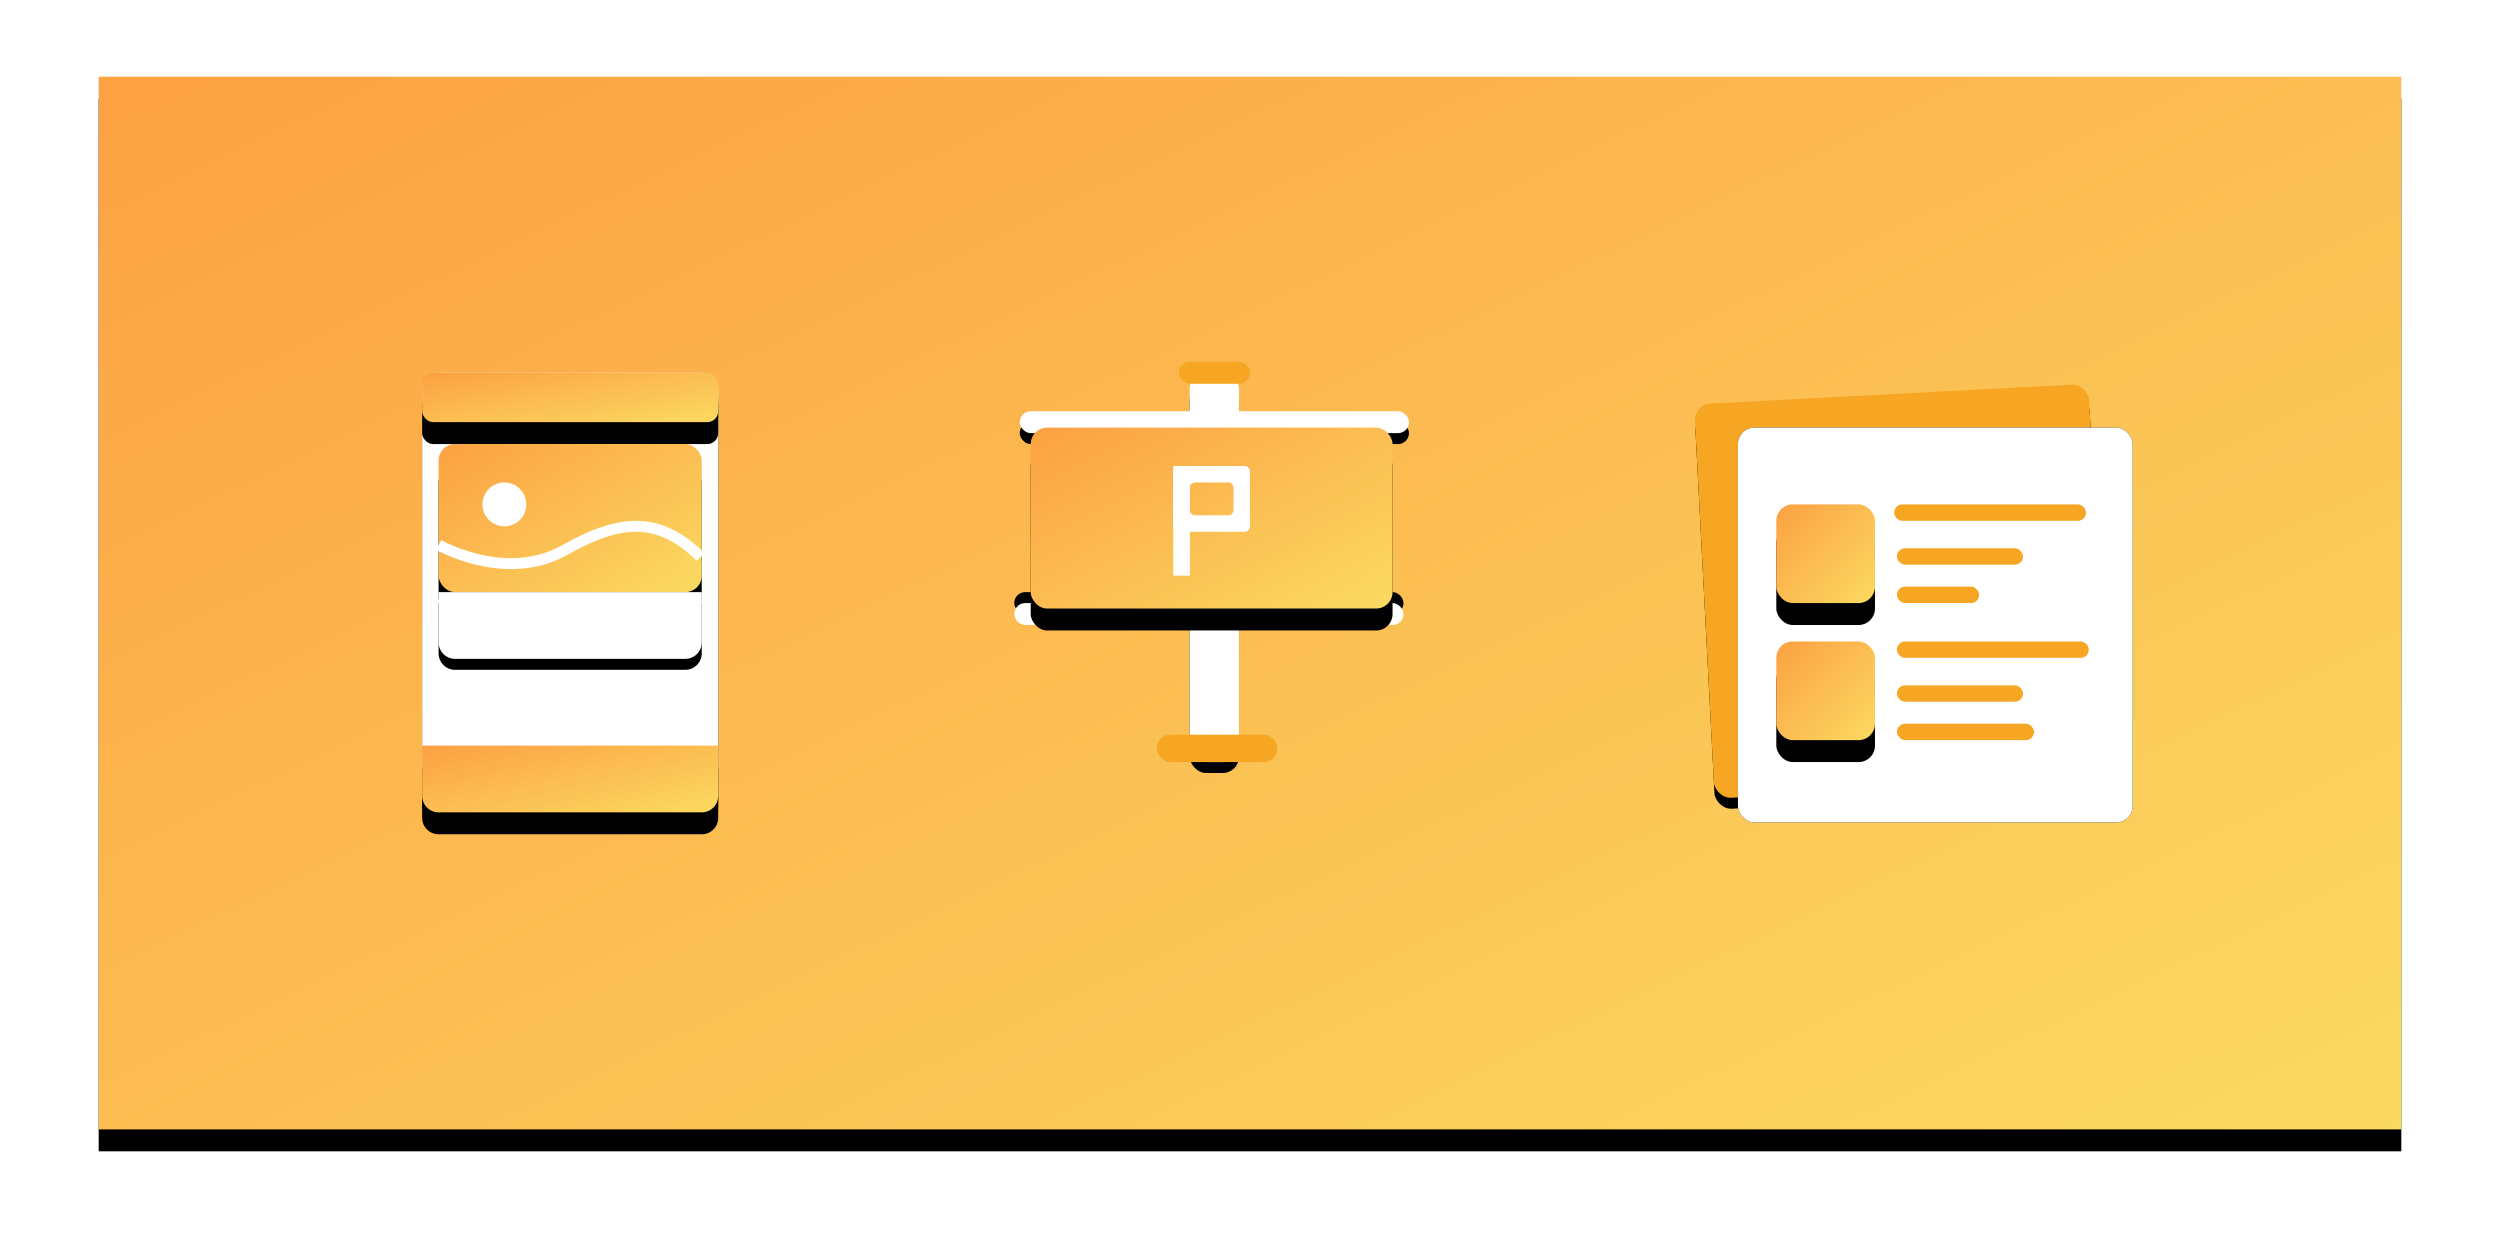 <?xml version="1.0" encoding="UTF-8"?>
<svg width="456px" height="228px" viewBox="0 0 456 228" version="1.1" xmlns="http://www.w3.org/2000/svg" xmlns:xlink="http://www.w3.org/1999/xlink">
    <!-- Generator: Sketch 41.2 (35397) - http://www.bohemiancoding.com/sketch -->
    <title>首页3-4</title>
    <desc>Created with Sketch.</desc>
    <defs>
        <linearGradient x1="100%" y1="100%" x2="0%" y2="5.283%" id="linearGradient-1">
            <stop stop-color="#FBDA61" offset="0%"></stop>
            <stop stop-color="#FCA243" offset="100%"></stop>
        </linearGradient>
        <rect id="path-2" x="0" y="0" width="420" height="192"></rect>
        <filter x="-50%" y="-50%" width="200%" height="200%" filterUnits="objectBoundingBox" id="filter-3">
            <feOffset dx="0" dy="4" in="SourceAlpha" result="shadowOffsetOuter1"></feOffset>
            <feGaussianBlur stdDeviation="9" in="shadowOffsetOuter1" result="shadowBlurOuter1"></feGaussianBlur>
            <feColorMatrix values="0 0 0 0 0.601   0 0 0 0 0.374   0 0 0 0 0  0 0 0 0.321 0" type="matrix" in="shadowBlurOuter1"></feColorMatrix>
        </filter>
        <rect id="path-4" x="0" y="0" width="54" height="80" rx="3"></rect>
        <filter x="-50%" y="-50%" width="200%" height="200%" filterUnits="objectBoundingBox" id="filter-5">
            <feOffset dx="0" dy="2" in="SourceAlpha" result="shadowOffsetOuter1"></feOffset>
            <feGaussianBlur stdDeviation="4" in="shadowOffsetOuter1" result="shadowBlurOuter1"></feGaussianBlur>
            <feColorMatrix values="0 0 0 0 0.047   0 0 0 0 0.259   0 0 0 0 0.545  0 0 0 0.083 0" type="matrix" in="shadowBlurOuter1"></feColorMatrix>
        </filter>
        <rect id="path-6" x="0" y="0" width="54" height="9" rx="2"></rect>
        <filter x="-50%" y="-50%" width="200%" height="200%" filterUnits="objectBoundingBox" id="filter-7">
            <feOffset dx="0" dy="4" in="SourceAlpha" result="shadowOffsetOuter1"></feOffset>
            <feGaussianBlur stdDeviation="9" in="shadowOffsetOuter1" result="shadowBlurOuter1"></feGaussianBlur>
            <feColorMatrix values="0 0 0 0 0.601   0 0 0 0 0.374   0 0 0 0 0  0 0 0 0.321 0" type="matrix" in="shadowBlurOuter1"></feColorMatrix>
        </filter>
        <rect id="path-8" x="3" y="13" width="48" height="27" rx="3"></rect>
        <filter x="-50%" y="-50%" width="200%" height="200%" filterUnits="objectBoundingBox" id="filter-9">
            <feOffset dx="0" dy="4" in="SourceAlpha" result="shadowOffsetOuter1"></feOffset>
            <feGaussianBlur stdDeviation="9" in="shadowOffsetOuter1" result="shadowBlurOuter1"></feGaussianBlur>
            <feColorMatrix values="0 0 0 0 0.601   0 0 0 0 0.374   0 0 0 0 0  0 0 0 0.321 0" type="matrix" in="shadowBlurOuter1"></feColorMatrix>
        </filter>
        <path d="M3,40 L51,40 L51,49.165 C51,50.828 49.666,52.175 47.997,52.175 L6.003,52.175 C4.344,52.175 3,50.825 3,49.165 L3,40 Z" id="path-10"></path>
        <filter x="-50%" y="-50%" width="200%" height="200%" filterUnits="objectBoundingBox" id="filter-11">
            <feOffset dx="0" dy="2" in="SourceAlpha" result="shadowOffsetOuter1"></feOffset>
            <feGaussianBlur stdDeviation="2" in="shadowOffsetOuter1" result="shadowBlurOuter1"></feGaussianBlur>
            <feColorMatrix values="0 0 0 0 0.047   0 0 0 0 0.259   0 0 0 0 0.545  0 0 0 0.083 0" type="matrix" in="shadowBlurOuter1"></feColorMatrix>
        </filter>
        <path d="M0,68 L54,68 L54,77.165 C54,78.828 52.665,80.175 51,80.175 L3,80.175 C1.343,80.175 9.26921302e-14,78.825 7.84778098e-14,77.165 L0,68 Z" id="path-12"></path>
        <filter x="-50%" y="-50%" width="200%" height="200%" filterUnits="objectBoundingBox" id="filter-13">
            <feOffset dx="0" dy="4" in="SourceAlpha" result="shadowOffsetOuter1"></feOffset>
            <feGaussianBlur stdDeviation="9" in="shadowOffsetOuter1" result="shadowBlurOuter1"></feGaussianBlur>
            <feColorMatrix values="0 0 0 0 0.601   0 0 0 0 0.374   0 0 0 0 0  0 0 0 0.321 0" type="matrix" in="shadowBlurOuter1"></feColorMatrix>
        </filter>
        <rect id="path-14" x="32" y="2" width="9" height="71" rx="3"></rect>
        <filter x="-50%" y="-50%" width="200%" height="200%" filterUnits="objectBoundingBox" id="filter-15">
            <feOffset dx="0" dy="2" in="SourceAlpha" result="shadowOffsetOuter1"></feOffset>
            <feGaussianBlur stdDeviation="2" in="shadowOffsetOuter1" result="shadowBlurOuter1"></feGaussianBlur>
            <feColorMatrix values="0 0 0 0 0.047   0 0 0 0 0.259   0 0 0 0 0.545  0 0 0 0.083 0" type="matrix" in="shadowBlurOuter1"></feColorMatrix>
        </filter>
        <rect id="path-16" x="1" y="9" width="71" height="4" rx="2"></rect>
        <filter x="-50%" y="-50%" width="200%" height="200%" filterUnits="objectBoundingBox" id="filter-17">
            <feOffset dx="0" dy="2" in="SourceAlpha" result="shadowOffsetOuter1"></feOffset>
            <feGaussianBlur stdDeviation="2" in="shadowOffsetOuter1" result="shadowBlurOuter1"></feGaussianBlur>
            <feColorMatrix values="0 0 0 0 0.047   0 0 0 0 0.259   0 0 0 0 0.545  0 0 0 0.083 0" type="matrix" in="shadowBlurOuter1"></feColorMatrix>
        </filter>
        <rect id="path-18" x="0" y="44" width="71" height="4" rx="2"></rect>
        <filter x="-50%" y="-50%" width="200%" height="200%" filterUnits="objectBoundingBox" id="filter-19">
            <feOffset dx="0" dy="2" in="SourceAlpha" result="shadowOffsetOuter1"></feOffset>
            <feGaussianBlur stdDeviation="2" in="shadowOffsetOuter1" result="shadowBlurOuter1"></feGaussianBlur>
            <feColorMatrix values="0 0 0 0 0.047   0 0 0 0 0.259   0 0 0 0 0.545  0 0 0 0.083 0" type="matrix" in="shadowBlurOuter1"></feColorMatrix>
        </filter>
        <rect id="path-20" x="3" y="12" width="66" height="33" rx="3"></rect>
        <filter x="-50%" y="-50%" width="200%" height="200%" filterUnits="objectBoundingBox" id="filter-21">
            <feOffset dx="0" dy="4" in="SourceAlpha" result="shadowOffsetOuter1"></feOffset>
            <feGaussianBlur stdDeviation="9" in="shadowOffsetOuter1" result="shadowBlurOuter1"></feGaussianBlur>
            <feColorMatrix values="0 0 0 0 0.601   0 0 0 0 0.374   0 0 0 0 0  0 0 0 0.321 0" type="matrix" in="shadowBlurOuter1"></feColorMatrix>
        </filter>
        <rect id="path-22" x="1.835" y="1.835" width="72" height="72" rx="3"></rect>
        <filter x="-50%" y="-50%" width="200%" height="200%" filterUnits="objectBoundingBox" id="filter-23">
            <feOffset dx="0" dy="2" in="SourceAlpha" result="shadowOffsetOuter1"></feOffset>
            <feGaussianBlur stdDeviation="2" in="shadowOffsetOuter1" result="shadowBlurOuter1"></feGaussianBlur>
            <feColorMatrix values="0 0 0 0 0.047   0 0 0 0 0.259   0 0 0 0 0.545  0 0 0 0.083 0" type="matrix" in="shadowBlurOuter1"></feColorMatrix>
        </filter>
        <rect id="path-24" x="8" y="8" width="72" height="72" rx="3"></rect>
        <filter x="-50%" y="-50%" width="200%" height="200%" filterUnits="objectBoundingBox" id="filter-25">
            <feOffset dx="0" dy="0" in="SourceAlpha" result="shadowOffsetOuter1"></feOffset>
            <feGaussianBlur stdDeviation="2" in="shadowOffsetOuter1" result="shadowBlurOuter1"></feGaussianBlur>
            <feColorMatrix values="0 0 0 0 0.047   0 0 0 0 0.259   0 0 0 0 0.545  0 0 0 0.083 0" type="matrix" in="shadowBlurOuter1"></feColorMatrix>
        </filter>
        <rect id="path-26" x="0" y="0" width="17.994" height="18" rx="3"></rect>
        <filter x="-50%" y="-50%" width="200%" height="200%" filterUnits="objectBoundingBox" id="filter-27">
            <feOffset dx="0" dy="4" in="SourceAlpha" result="shadowOffsetOuter1"></feOffset>
            <feGaussianBlur stdDeviation="9" in="shadowOffsetOuter1" result="shadowBlurOuter1"></feGaussianBlur>
            <feColorMatrix values="0 0 0 0 0.601   0 0 0 0 0.374   0 0 0 0 0  0 0 0 0.321 0" type="matrix" in="shadowBlurOuter1"></feColorMatrix>
        </filter>
        <rect id="path-28" x="0" y="25" width="17.994" height="18" rx="3"></rect>
        <filter x="-50%" y="-50%" width="200%" height="200%" filterUnits="objectBoundingBox" id="filter-29">
            <feOffset dx="0" dy="4" in="SourceAlpha" result="shadowOffsetOuter1"></feOffset>
            <feGaussianBlur stdDeviation="9" in="shadowOffsetOuter1" result="shadowBlurOuter1"></feGaussianBlur>
            <feColorMatrix values="0 0 0 0 0.601   0 0 0 0 0.374   0 0 0 0 0  0 0 0 0.321 0" type="matrix" in="shadowBlurOuter1"></feColorMatrix>
        </filter>
    </defs>
    <g id="首页" stroke="none" stroke-width="1" fill="none" fill-rule="evenodd">
        <g id="首页3-4" transform="translate(18, 14)">
            <g id="Rectangle-2-Copy-4">
                <use fill="black" fill-opacity="1" filter="url(#filter-3)" xlink:href="#path-2"></use>
                <use fill="url(#linearGradient-1)" fill-rule="evenodd" xlink:href="#path-2"></use>
            </g>
            <g id="Group-9" transform="translate(42, 44)">
                <g id="公众号文章首图" transform="translate(0, 6)">
                    <g id="Group-2" transform="translate(17, 4)">
                        <g id="Group-17-Copy">
                            <g id="Rectangle-19-Copy-19">
                                <use fill="black" fill-opacity="1" filter="url(#filter-5)" xlink:href="#path-4"></use>
                                <use fill="#FFFFFF" fill-rule="evenodd" xlink:href="#path-4"></use>
                            </g>
                            <g id="Rectangle-19-Copy-25">
                                <use fill="black" fill-opacity="1" filter="url(#filter-7)" xlink:href="#path-6"></use>
                                <use fill="url(#linearGradient-1)" fill-rule="evenodd" xlink:href="#path-6"></use>
                            </g>
                            <g id="Rectangle-23-Copy-2">
                                <use fill="black" fill-opacity="1" filter="url(#filter-9)" xlink:href="#path-8"></use>
                                <use fill="url(#linearGradient-1)" fill-rule="evenodd" xlink:href="#path-8"></use>
                            </g>
                            <g id="Rectangle-23-Copy-3">
                                <use fill="black" fill-opacity="1" filter="url(#filter-11)" xlink:href="#path-10"></use>
                                <use fill="#FFFFFF" fill-rule="evenodd" xlink:href="#path-10"></use>
                            </g>
                            <g id="Rectangle-23-Copy-4">
                                <use fill="black" fill-opacity="1" filter="url(#filter-13)" xlink:href="#path-12"></use>
                                <use fill="url(#linearGradient-1)" fill-rule="evenodd" xlink:href="#path-12"></use>
                            </g>
                            <path d="M3,31.389 C3,31.389 15.248,38.42 26.063,32.299 C36.877,26.179 43.579,26.581 50.801,33.584" id="Path-6-Copy" stroke="#FFFFFF" stroke-width="2"></path>
                            <ellipse id="Oval-7-Copy" fill="#FFFFFF" cx="15" cy="24" rx="4" ry="4"></ellipse>
                        </g>
                    </g>
                </g>
                <g id="PPT-16:9" transform="translate(117, 0)">
                    <g id="Group-2" transform="translate(8, 8)">
                        <g id="Group-37">
                            <g id="Rectangle-19-Copy-14">
                                <use fill="black" fill-opacity="1" filter="url(#filter-15)" xlink:href="#path-14"></use>
                                <use fill="#FFFFFF" fill-rule="evenodd" xlink:href="#path-14"></use>
                            </g>
                            <rect id="Rectangle-19-Copy-16" fill="#F6A623" x="26" y="68" width="22" height="5" rx="2.5"></rect>
                            <rect id="Rectangle-19-Copy-18" fill="#F6A623" x="30" y="0" width="13" height="4" rx="2"></rect>
                            <g id="Rectangle-19-Copy-22">
                                <use fill="black" fill-opacity="1" filter="url(#filter-17)" xlink:href="#path-16"></use>
                                <use fill="#FFFFFF" fill-rule="evenodd" xlink:href="#path-16"></use>
                            </g>
                            <g id="Rectangle-19-Copy-24" transform="translate(35.5, 46) rotate(-180) translate(-35.5, -46) ">
                                <use fill="black" fill-opacity="1" filter="url(#filter-19)" xlink:href="#path-18"></use>
                                <use fill="#FFFFFF" fill-rule="evenodd" xlink:href="#path-18"></use>
                            </g>
                            <g id="Rectangle-4-Copy-7">
                                <use fill="black" fill-opacity="1" filter="url(#filter-21)" xlink:href="#path-20"></use>
                                <use fill="url(#linearGradient-1)" fill-rule="evenodd" xlink:href="#path-20"></use>
                            </g>
                            <g id="Group-10-Copy-2" transform="translate(29, 19)" fill="#FFFFFF">
                                <g id="Group-7">
                                    <path d="M0,1.002 C0,0.449 0.45,0 1.007,0 L12.993,0 C13.549,0 14,0.456 14,1.002 L14,10.998 C14,11.551 13.55,12 12.993,12 L1.007,12 C0.451,12 0,11.544 0,10.998 L0,1.002 Z M3,3.991 C3,3.444 3.453,3 3.997,3 L10.003,3 C10.554,3 11,3.451 11,3.991 L11,8.009 C11,8.556 10.547,9 10.003,9 L3.997,9 C3.446,9 3,8.549 3,8.009 L3,3.991 Z" id="Combined-Shape"></path>
                                    <rect id="Rectangle-12" x="0" y="0" width="3.035" height="20"></rect>
                                </g>
                            </g>
                        </g>
                    </g>
                </g>
                <g id="公众号封面小图" transform="translate(245, 8)">
                    <g id="Group-2" transform="translate(4, 4)">
                        <g id="Group-20-Copy">
                            <g id="Group">
                                <g id="Rectangle-22-Copy-27" transform="translate(37.835, 37.835) rotate(-3) translate(-37.835, -37.835) ">
                                    <use fill="black" fill-opacity="1" filter="url(#filter-23)" xlink:href="#path-22"></use>
                                    <use fill="#F6A623" fill-rule="evenodd" xlink:href="#path-22"></use>
                                </g>
                                <g id="Rectangle-22-Copy-27">
                                    <use fill="black" fill-opacity="1" filter="url(#filter-25)" xlink:href="#path-24"></use>
                                    <use fill="#FFFFFF" fill-rule="evenodd" xlink:href="#path-24"></use>
                                </g>
                                <g id="Group-6-Copy" transform="translate(15, 22)">
                                    <g id="Rectangle-25">
                                        <use fill="black" fill-opacity="1" filter="url(#filter-27)" xlink:href="#path-26"></use>
                                        <use fill="url(#linearGradient-1)" fill-rule="evenodd" xlink:href="#path-26"></use>
                                    </g>
                                    <g id="Rectangle-25-Copy">
                                        <use fill="black" fill-opacity="1" filter="url(#filter-29)" xlink:href="#path-28"></use>
                                        <use fill="url(#linearGradient-1)" fill-rule="evenodd" xlink:href="#path-28"></use>
                                    </g>
                                    <rect id="Rectangle-5" fill="#F6A623" x="21.493" y="0" width="35" height="3" rx="1.5"></rect>
                                    <rect id="Rectangle-5-Copy-3" fill="#F6A623" x="22" y="25" width="35" height="3" rx="1.5"></rect>
                                    <rect id="Rectangle-5-Copy" fill="#F6A623" x="22" y="8" width="23" height="3" rx="1.5"></rect>
                                    <rect id="Rectangle-5-Copy-4" fill="#F6A623" x="22" y="33" width="23" height="3" rx="1.5"></rect>
                                    <rect id="Rectangle-5-Copy-2" fill="#F6A623" x="22" y="15" width="15" height="3" rx="1.5"></rect>
                                    <rect id="Rectangle-5-Copy-5" fill="#F6A623" x="22" y="40" width="25" height="3" rx="1.5"></rect>
                                </g>
                            </g>
                        </g>
                    </g>
                </g>
            </g>
        </g>
    </g>
</svg>